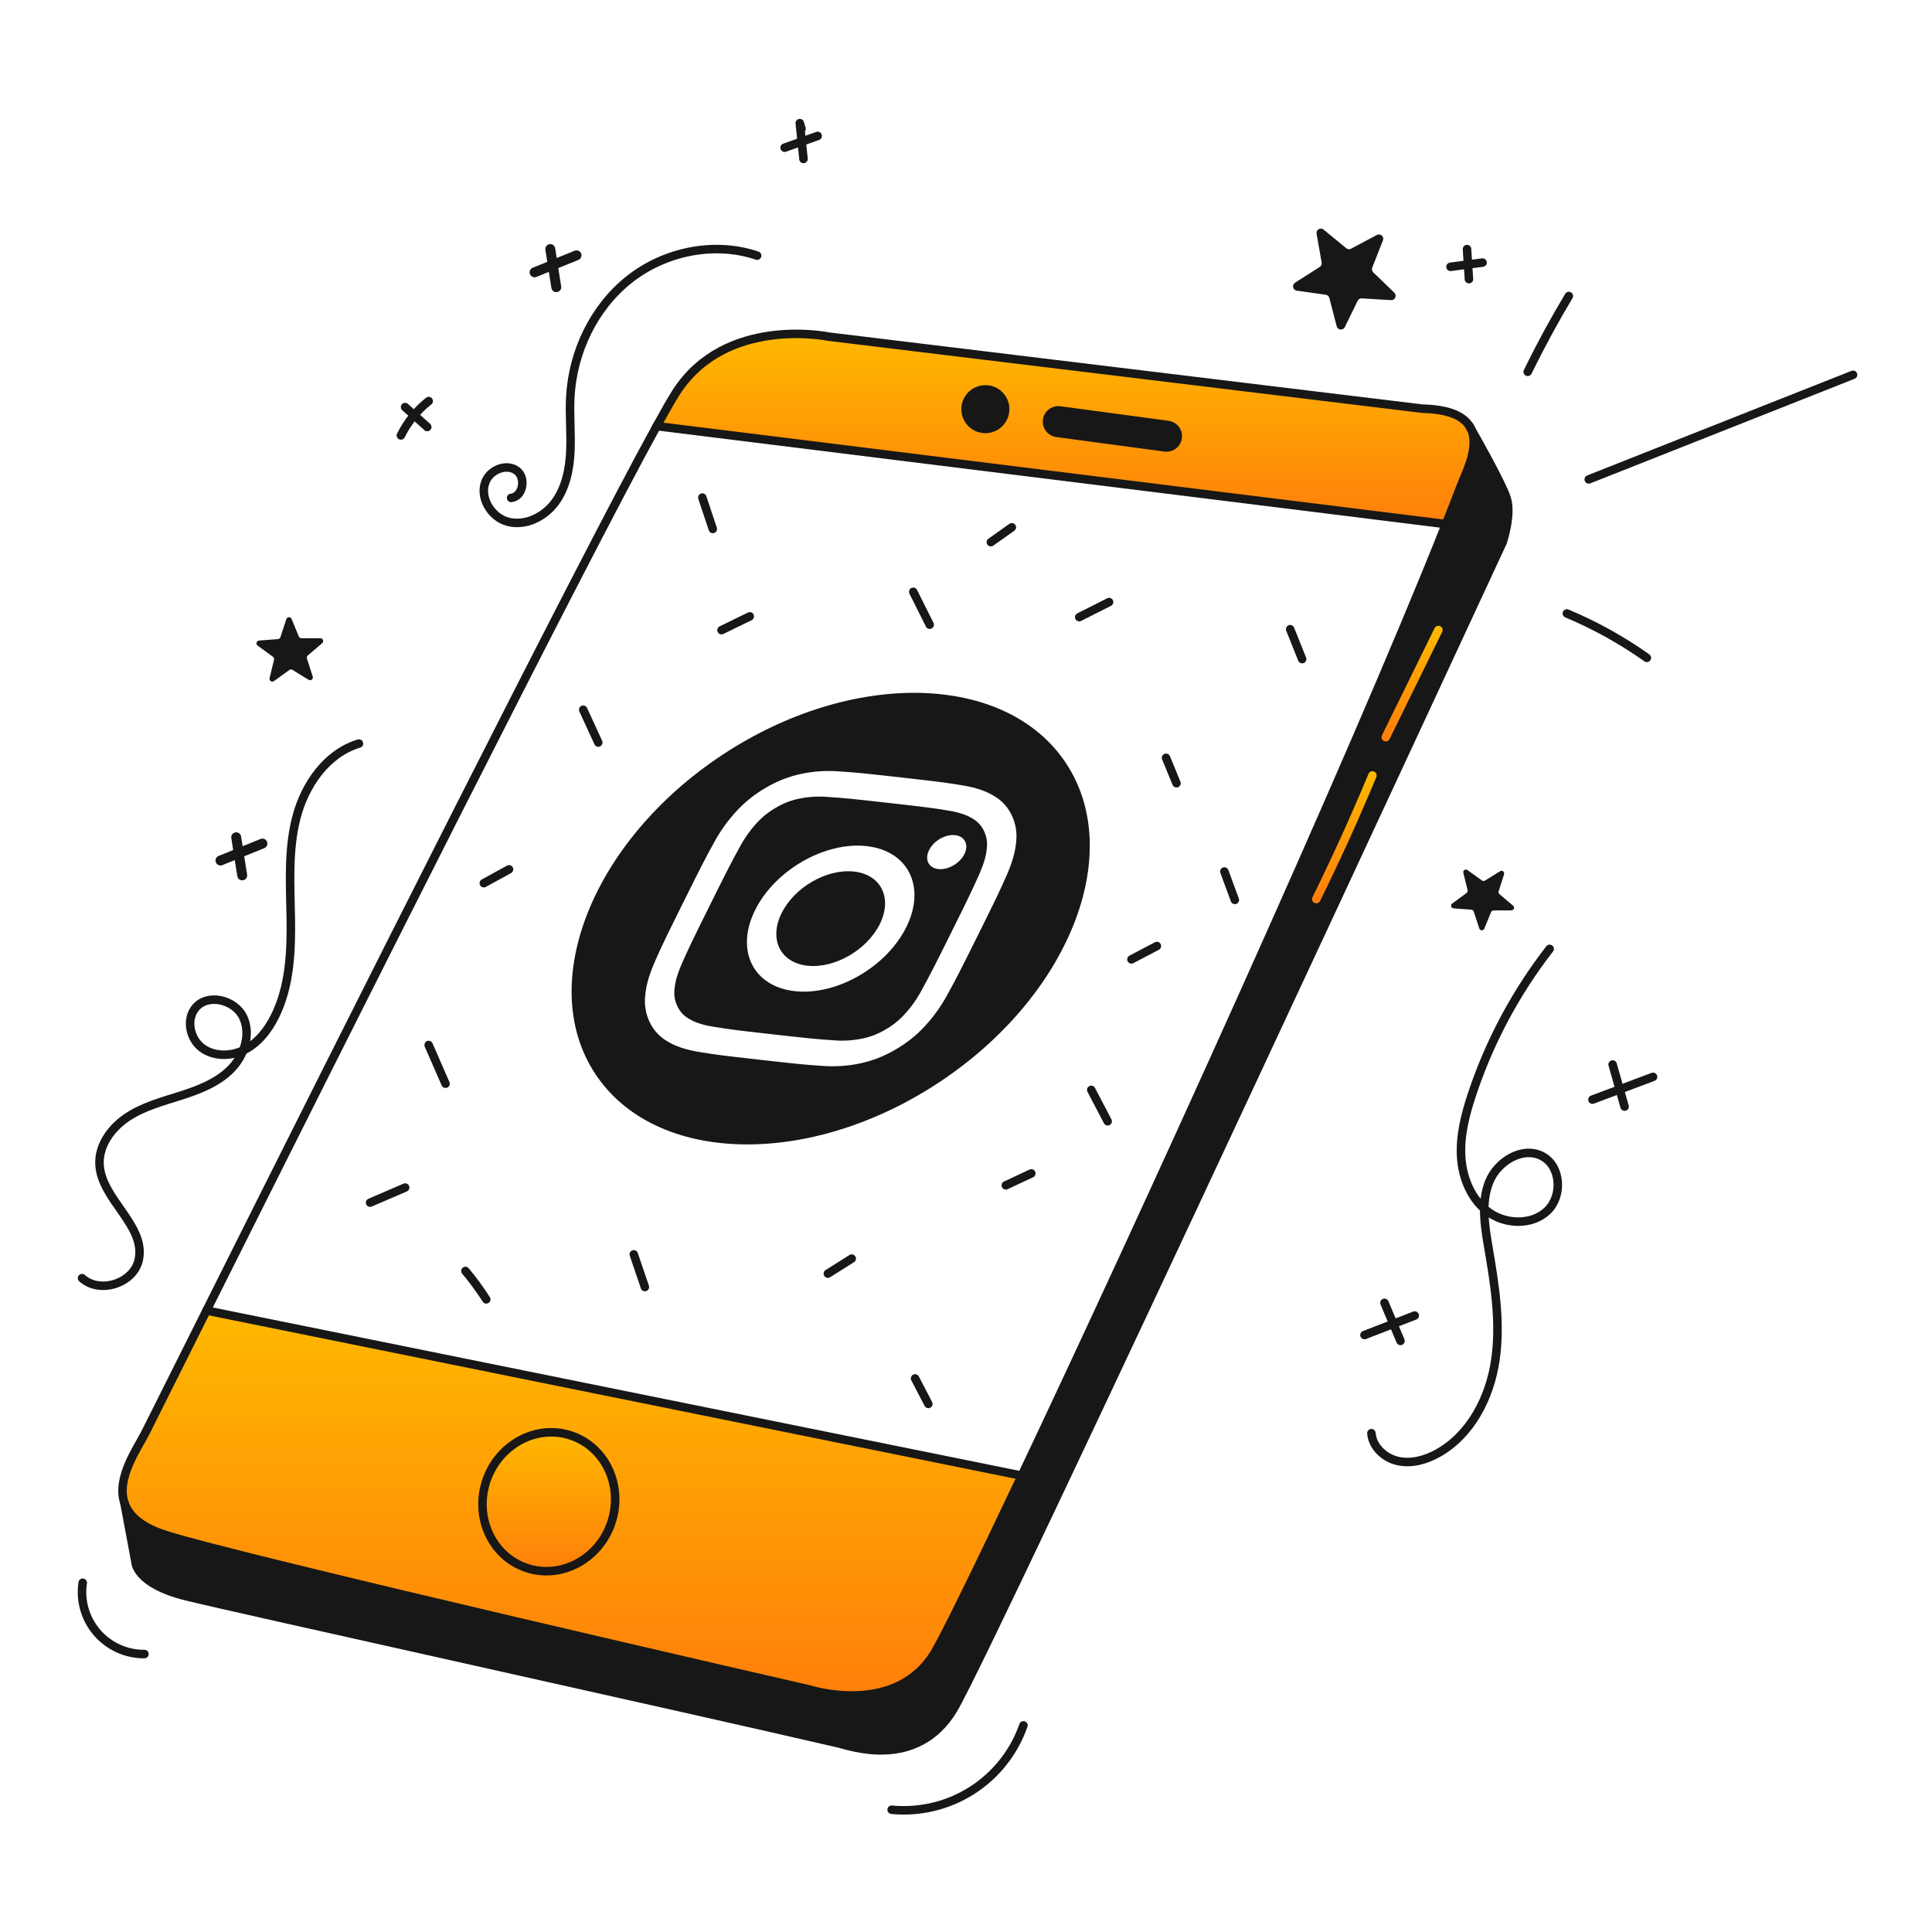 <svg width="960" height="960" viewBox="0 0 960 960" fill="none" xmlns="http://www.w3.org/2000/svg">
<g clip-path="url(#clip0_283_1342)">
<path fill-rule="evenodd" clip-rule="evenodd" d="M529.723 379.282C559.402 424.257 531.099 495.271 466.507 537.896C401.915 580.521 325.492 578.615 295.813 533.64C266.134 488.665 294.436 417.651 359.029 375.026C423.621 332.402 500.043 334.307 529.723 379.282ZM470.705 402.68C463.159 401.474 460.88 401.144 441.346 398.944L441.345 398.939C421.811 396.74 419.462 396.551 411.58 396.02C406.635 395.577 401.652 395.876 396.795 396.907C392.913 397.731 389.191 399.183 385.776 401.207C382.245 403.179 379.045 405.694 376.295 408.659C372.736 412.482 369.711 416.769 367.302 421.403C363.274 428.759 362.098 430.968 352.789 449.703C343.48 468.438 342.452 470.665 339.128 478.103C336.054 484.98 335.4 488.829 335.173 491.414C334.797 494.39 335.306 497.41 336.638 500.097C337.867 502.725 339.898 504.896 342.438 506.297C344.539 507.548 347.845 509.126 354.823 510.242C362.368 511.447 364.645 511.779 384.181 513.978C403.717 516.177 406.066 516.366 413.947 516.897C418.892 517.34 423.875 517.041 428.731 516.01C432.614 515.187 436.337 513.734 439.751 511.71C443.283 509.739 446.482 507.225 449.232 504.259C452.791 500.436 455.816 496.15 458.225 491.515C462.253 484.159 463.429 481.95 472.738 463.215C482.047 444.48 483.075 442.253 486.399 434.815C489.473 427.938 490.127 424.088 490.353 421.503C490.73 418.528 490.221 415.508 488.889 412.82C487.66 410.194 485.629 408.025 483.089 406.625C480.989 405.374 477.683 403.795 470.705 402.68ZM417.254 383.324C425.227 383.861 427.758 384.061 447.627 386.297L447.628 386.307C467.496 388.543 469.963 388.907 477.581 390.124C485.199 391.341 489.927 393.126 493.719 395.384C497.61 397.573 500.731 400.908 502.656 404.935C504.674 409.086 505.459 413.729 504.919 418.312C504.51 422.979 503.213 428.218 499.857 435.726C496.495 443.249 495.392 445.647 485.924 464.702C476.456 483.757 475.185 486.137 471.11 493.58C467.916 499.634 463.926 505.233 459.247 510.228C454.991 514.778 450.063 518.648 444.634 521.705C439.363 524.804 433.632 527.043 427.656 528.339C421.294 529.714 414.764 530.14 408.277 529.602C400.304 529.065 397.773 528.866 377.904 526.629C358.035 524.392 355.569 524.028 347.951 522.811C340.333 521.594 335.605 519.809 331.813 517.551C327.922 515.363 324.802 512.028 322.876 508C320.857 503.848 320.072 499.203 320.613 494.617C321.022 489.95 322.319 484.711 325.675 477.203C329.037 469.679 330.14 467.281 339.608 448.226C349.076 429.171 350.347 426.792 354.422 419.348C357.617 413.295 361.607 407.696 366.285 402.7C370.542 398.151 375.469 394.279 380.897 391.22C386.169 388.123 391.9 385.884 397.875 384.586C404.237 383.212 410.768 382.787 417.254 383.324ZM430.668 420.435C409.92 418.1 385.085 432.335 375.198 452.235C365.311 472.135 374.116 490.157 394.864 492.492C415.612 494.827 440.446 480.592 450.333 460.692C460.22 440.792 451.416 422.771 430.668 420.435ZM401.145 479.851C387.677 478.335 381.962 466.635 388.38 453.719C394.798 440.803 410.919 431.561 424.387 433.077C437.855 434.593 443.57 446.293 437.152 459.209C430.734 472.125 414.613 481.367 401.145 479.851ZM479.264 417.573C481.507 420.971 479.368 426.337 474.488 429.557C469.608 432.778 463.834 432.634 461.591 429.235C459.349 425.837 461.487 420.472 466.367 417.251C471.247 414.031 477.022 414.175 479.264 417.573Z" fill="#171717"/>
<path d="M748.65 247.541C751.301 255.833 746.662 269.441 746.662 269.441C746.662 269.441 492.571 817.73 473.744 849.29C455.553 879.779 421.976 867.482 416.844 866.297C328 845.723 118.2 799.51 92.664 793.207C67.45 786.987 67.281 776.242 67.281 775.96L61.837 746.811C63.924 752.973 69.664 758.586 81.707 762.52C118.207 774.465 402.247 839.504 402.247 839.504C402.247 839.504 445.371 853.436 464.62 820.917C469.627 812.47 485.661 779.753 507.688 733.245C567.128 607.778 670.243 381.878 718.472 260.417C721.193 253.577 723.732 247.077 726.087 240.917C728.456 234.741 735.281 221.894 730.811 212.882C733.829 218.153 746.323 240.265 748.65 247.541Z" fill="#171717"/>
<path d="M730.811 212.878C735.281 221.89 728.456 234.737 726.087 240.913C723.731 247.063 721.193 253.563 718.472 260.413L326.307 211.736C330.507 204.107 333.753 198.452 335.883 195.11C360.434 156.625 411.526 167.244 411.526 167.244L706.852 203.078C720.263 203.378 727.102 206.871 730.162 211.736L730.176 211.75C730.219 211.835 730.402 212.15 730.698 212.667C730.726 212.723 730.769 212.794 730.811 212.878ZM585.165 217.49C585.361 216.017 584.964 214.527 584.063 213.346C583.161 212.165 581.828 211.39 580.356 211.19L526.585 203.956C526.337 203.923 526.087 203.904 525.837 203.899C524.417 203.905 523.053 204.448 522.018 205.42C520.983 206.392 520.355 207.719 520.26 209.136C520.165 210.552 520.611 211.952 521.507 213.053C522.403 214.153 523.684 214.874 525.09 215.068L578.861 222.289C579.109 222.321 579.358 222.34 579.609 222.345C580.964 222.341 582.273 221.847 583.293 220.955C584.314 220.063 584.979 218.833 585.165 217.49V217.49ZM499.365 204.615C499.624 202.688 499.306 200.728 498.451 198.982C497.595 197.235 496.242 195.782 494.561 194.805C492.88 193.828 490.947 193.372 489.006 193.494C487.066 193.615 485.205 194.309 483.659 195.489C482.113 196.668 480.952 198.279 480.321 200.118C479.691 201.957 479.62 203.942 480.118 205.822C480.615 207.701 481.659 209.391 483.117 210.677C484.575 211.963 486.382 212.789 488.309 213.048C489.589 213.222 490.891 213.142 492.14 212.813C493.389 212.483 494.561 211.91 495.588 211.126C496.615 210.343 497.478 209.365 498.126 208.247C498.775 207.13 499.197 205.896 499.368 204.615H499.365Z" fill="url(#paint0_linear_283_1342)"/>
<path d="M580.356 211.186C581.772 211.366 583.065 212.08 583.972 213.182C584.879 214.284 585.331 215.691 585.236 217.115C585.141 218.539 584.505 219.873 583.459 220.844C582.414 221.815 581.036 222.351 579.609 222.341C579.359 222.335 579.109 222.317 578.861 222.285L525.09 215.064C523.684 214.869 522.404 214.149 521.508 213.048C520.611 211.947 520.166 210.547 520.261 209.131C520.355 207.715 520.983 206.387 522.018 205.415C523.053 204.444 524.417 203.9 525.837 203.895C526.087 203.9 526.337 203.919 526.585 203.952L580.356 211.186Z" fill="#171717"/>
<path d="M102.621 651.2L507.688 733.246C485.661 779.754 469.627 812.471 464.62 820.918C445.371 853.437 402.247 839.505 402.247 839.505C402.247 839.505 118.2 774.465 81.707 762.52C69.664 758.586 63.924 752.973 61.837 746.811C57.607 734.288 68.508 719.425 72.499 711.411C80.96 694.492 91.184 674.058 102.621 651.2ZM303.645 756.964C309.935 738.857 301.192 719.364 284.1 713.431C267.008 707.498 248.069 717.352 241.78 735.459C235.491 753.566 244.233 773.041 261.325 778.992C278.417 784.943 297.356 775.057 303.645 756.964Z" fill="url(#paint1_linear_283_1342)"/>
<path d="M490.935 193.573C492.86 193.833 494.664 194.659 496.121 195.944C497.577 197.23 498.619 198.919 499.115 200.797C499.612 202.675 499.541 204.658 498.911 206.496C498.281 208.333 497.12 209.943 495.576 211.121C494.031 212.299 492.172 212.993 490.233 213.115C488.294 213.236 486.363 212.781 484.683 211.805C483.003 210.83 481.65 209.378 480.795 207.634C479.94 205.89 479.621 203.931 479.879 202.006C480.05 200.725 480.471 199.491 481.12 198.374C481.768 197.257 482.63 196.279 483.657 195.496C484.684 194.712 485.856 194.139 487.105 193.809C488.353 193.479 489.655 193.399 490.935 193.573V193.573Z" fill="#171717"/>
<path d="M284.1 713.431C301.192 719.368 309.935 738.857 303.645 756.964C297.355 775.071 278.403 784.929 261.325 778.992C244.247 773.055 235.49 753.552 241.78 735.459C248.07 717.366 267.022 707.494 284.1 713.431Z" fill="url(#paint2_linear_283_1342)"/>
<path d="M730.7 212.667C730.545 212.357 730.362 212.046 730.178 211.75" stroke="#171717" stroke-width="4.231" stroke-linecap="round" stroke-linejoin="round"/>
<path d="M730.162 211.736C727.102 206.871 720.262 203.374 706.852 203.078L411.526 167.244C411.526 167.244 360.434 156.625 335.883 195.11C333.753 198.452 330.51 204.11 326.307 211.736C288.331 280.736 172.637 511.264 102.621 651.199C91.184 674.058 80.96 694.492 72.5 711.415C68.509 719.425 57.608 734.288 61.838 746.815C63.925 752.977 69.665 758.59 81.708 762.524C118.208 774.469 402.248 839.508 402.248 839.508C402.248 839.508 445.372 853.44 464.621 820.921C469.628 812.474 485.662 779.757 507.689 733.249C567.129 607.782 670.244 381.882 718.473 260.421C721.194 253.581 723.732 247.081 726.088 240.921C728.457 234.745 735.282 221.898 730.812 212.886" stroke="#171717" stroke-width="4.231" stroke-linecap="round" stroke-linejoin="round"/>
<path d="M61.837 746.811L67.281 775.96C67.281 776.242 67.45 786.987 92.664 793.207C118.2 799.51 328 845.723 416.843 866.3C421.976 867.485 455.553 879.782 473.743 849.293C492.57 817.733 746.661 269.445 746.661 269.445C746.661 269.445 751.3 255.836 748.649 247.545C746.322 240.269 733.828 218.157 730.81 212.882C730.768 212.798 730.725 212.727 730.697 212.671C730.397 212.149 730.218 211.839 730.175 211.754L730.161 211.74" stroke="#171717" stroke-width="4.231" stroke-linecap="round" stroke-linejoin="round"/>
<path d="M102.621 651.199L507.688 733.245" stroke="#171717" stroke-width="4.231" stroke-linecap="round" stroke-linejoin="round"/>
<path d="M326.307 211.736L718.472 260.417" stroke="#171717" stroke-width="4.231" stroke-linecap="round" stroke-linejoin="round"/>
<path d="M303.645 756.964C297.356 775.057 278.403 784.929 261.325 778.992C244.247 773.055 235.49 753.552 241.78 735.459C248.07 717.366 267.022 707.494 284.1 713.431C301.178 719.368 309.935 738.857 303.645 756.964Z" stroke="#171717" stroke-width="4.231" stroke-linecap="round" stroke-linejoin="round"/>
<path d="M499.368 204.615C499.111 206.543 498.288 208.352 497.003 209.812C495.718 211.272 494.029 212.318 492.149 212.817C490.269 213.317 488.284 213.248 486.443 212.619C484.603 211.99 482.99 210.829 481.81 209.283C480.629 207.738 479.934 205.876 479.812 203.935C479.689 201.994 480.145 200.061 481.122 198.379C482.099 196.697 483.553 195.343 485.299 194.487C487.046 193.632 489.007 193.314 490.935 193.573C492.214 193.744 493.447 194.165 494.563 194.812C495.68 195.459 496.657 196.32 497.441 197.346C498.224 198.371 498.797 199.541 499.128 200.789C499.459 202.036 499.54 203.336 499.368 204.615Z" stroke="#171717" stroke-width="4.231" stroke-linecap="round" stroke-linejoin="round"/>
<path d="M578.861 222.285L525.09 215.064C523.684 214.869 522.404 214.149 521.508 213.048C520.611 211.947 520.166 210.547 520.261 209.131C520.355 207.715 520.983 206.387 522.018 205.415C523.053 204.444 524.417 203.9 525.837 203.895C526.087 203.9 526.337 203.919 526.585 203.952L580.356 211.186C581.772 211.366 583.065 212.08 583.972 213.182C584.879 214.284 585.331 215.691 585.236 217.115C585.141 218.539 584.505 219.873 583.459 220.844C582.414 221.815 581.036 222.351 579.609 222.341C579.359 222.335 579.109 222.317 578.861 222.285V222.285Z" stroke="#171717" stroke-width="4.231" stroke-linecap="round" stroke-linejoin="round"/>
<path d="M71.765 821.888C67.311 821.923 62.901 820.991 58.843 819.155C54.784 817.32 51.172 814.625 48.257 811.257C45.342 807.888 43.193 803.927 41.958 799.647C40.724 795.367 40.433 790.87 41.107 786.467" stroke="#171717" stroke-width="4.231" stroke-linecap="round" stroke-linejoin="round"/>
<path d="M443.051 899.251C457.082 900.602 471.161 897.206 483.035 889.608C494.908 882.01 503.889 870.648 508.541 857.342" stroke="#171717" stroke-width="4.231" stroke-linecap="round" stroke-linejoin="round"/>
<path d="M178.352 369.474C162.3 374.299 151.493 389.96 147.282 406.183C143.071 422.406 144.213 439.457 144.489 456.215C144.765 472.973 143.996 490.372 136.442 505.334C133.063 512.027 128.175 518.234 121.494 521.634C114.813 525.034 106.146 525.134 100.202 520.568C94.258 516.002 92.37 506.392 97.227 500.681C103.371 493.455 116.638 496.774 120.771 505.311C124.904 513.848 121.376 524.555 114.691 531.284C108.006 538.013 98.813 541.552 89.775 544.43C80.737 547.308 71.391 549.788 63.461 554.992C55.531 560.196 49.105 568.836 49.438 578.315C50.056 595.9 72.594 608.743 68.952 625.957C66.478 637.648 49.636 643.116 40.767 635.108" stroke="#171717" stroke-width="4.231" stroke-linecap="round" stroke-linejoin="round"/>
<path d="M770.01 471.5C753.111 493.27 740.048 517.762 731.382 543.923C728.064 553.956 725.382 564.423 726.048 574.972C726.714 585.521 731.175 596.25 739.765 602.405C748.355 608.56 761.356 608.881 768.965 601.545C776.574 594.209 775.671 579.398 766.308 574.499C756.567 569.399 744.081 577.054 739.98 587.255C735.879 597.456 737.715 608.955 739.566 619.791C742.733 638.331 745.776 657.254 743.033 675.861C740.29 694.468 730.813 713.034 714.362 722.152C708.382 725.467 701.344 727.445 694.662 725.979C687.98 724.513 681.954 718.96 681.443 712.142" stroke="#171717" stroke-width="4.231" stroke-linecap="round" stroke-linejoin="round"/>
<path d="M695.9 666.291L687.936 647.378" stroke="#171717" stroke-width="4.231" stroke-linecap="round" stroke-linejoin="round"/>
<path d="M678 663.374L702.988 653.684" stroke="#171717" stroke-width="4.231" stroke-linecap="round" stroke-linejoin="round"/>
<path d="M807.242 549.865L801.308 528.95" stroke="#171717" stroke-width="4.231" stroke-linecap="round" stroke-linejoin="round"/>
<path d="M791.29 546.393L821.39 535.088" stroke="#171717" stroke-width="4.231" stroke-linecap="round" stroke-linejoin="round"/>
<path d="M376.213 127.017C354.952 119.824 330.319 124.904 312.713 138.824C295.107 152.744 284.6 174.8 283.387 197.209C282.904 206.177 283.812 215.173 283.416 224.145C283.02 233.117 281.171 242.357 275.845 249.588C270.519 256.819 261.082 261.537 252.393 259.268C243.704 256.999 237.593 246.346 241.709 238.368C244.437 233.081 251.957 230.346 256.756 233.868C261.555 237.39 259.886 246.821 253.967 247.414" stroke="#171717" stroke-width="4.231" stroke-linecap="round" stroke-linejoin="round"/>
<path d="M276.417 142.69L273.431 123.763" stroke="#171717" stroke-width="4.93" stroke-linecap="round" stroke-linejoin="round"/>
<path d="M265.628 135.309L286.462 126.878" stroke="#171717" stroke-width="4.93" stroke-linecap="round" stroke-linejoin="round"/>
<path d="M212.293 212.168L201.286 202.278" stroke="#171717" stroke-width="4.231" stroke-linecap="round" stroke-linejoin="round"/>
<path d="M199.208 216.371C202.471 209.72 207.188 203.888 213.008 199.305" stroke="#171717" stroke-width="4.231" stroke-linecap="round" stroke-linejoin="round"/>
<path d="M399.254 78.982L397.41 61.182L398.258 64.055" stroke="#171717" stroke-width="4.231" stroke-linecap="round" stroke-linejoin="round"/>
<path d="M729.907 138.7L728.951 123.766" stroke="#171717" stroke-width="4.231" stroke-linecap="round" stroke-linejoin="round"/>
<path d="M720.76 132.581L736.672 130.476" stroke="#171717" stroke-width="4.231" stroke-linecap="round" stroke-linejoin="round"/>
<path d="M759.112 184.745C765.39 171.914 772.199 159.361 779.539 147.088" stroke="#171717" stroke-width="4.231" stroke-linecap="round" stroke-linejoin="round"/>
<path d="M789.448 238.206L920.767 186.243" stroke="#171717" stroke-width="4.231" stroke-linecap="round" stroke-linejoin="round"/>
<path d="M778.568 304.823C792.586 310.694 805.913 318.091 818.309 326.881" stroke="#171717" stroke-width="4.231" stroke-linecap="round" stroke-linejoin="round"/>
<path d="M647.026 327.505L641.08 312.64" stroke="#171717" stroke-width="4.212" stroke-linecap="round" stroke-linejoin="round"/>
<path d="M536.261 306.651L551.097 299.162" stroke="#171717" stroke-width="4.212" stroke-linecap="round" stroke-linejoin="round"/>
<path d="M584.594 389.194L579.394 376.559" stroke="#171717" stroke-width="4.212" stroke-linecap="round" stroke-linejoin="round"/>
<path d="M461.959 310.411L453.783 294.059" stroke="#171717" stroke-width="4.212" stroke-linecap="round" stroke-linejoin="round"/>
<path d="M358.521 313.124L372.56 306.265" stroke="#171717" stroke-width="4.212" stroke-linecap="round" stroke-linejoin="round"/>
<path d="M354.189 262.843L348.989 247.235" stroke="#171717" stroke-width="4.212" stroke-linecap="round" stroke-linejoin="round"/>
<path d="M297.289 368.975L289.789 352.653" stroke="#171717" stroke-width="4.212" stroke-linecap="round" stroke-linejoin="round"/>
<path d="M240.4 438.851L252.933 431.976" stroke="#171717" stroke-width="4.212" stroke-linecap="round" stroke-linejoin="round"/>
<path d="M221.378 538.486L212.99 519.254" stroke="#171717" stroke-width="4.212" stroke-linecap="round" stroke-linejoin="round"/>
<path d="M320.44 639.517L314.916 623.275" stroke="#171717" stroke-width="4.212" stroke-linecap="round" stroke-linejoin="round"/>
<path d="M411.351 632.871L423.213 625.392" stroke="#171717" stroke-width="4.212" stroke-linecap="round" stroke-linejoin="round"/>
<path d="M461.289 697.6L454.689 684.922" stroke="#171717" stroke-width="4.212" stroke-linecap="round" stroke-linejoin="round"/>
<path d="M499.8 588.979L512.451 583.066" stroke="#171717" stroke-width="4.212" stroke-linecap="round" stroke-linejoin="round"/>
<path d="M550.405 557.167L542.229 541.559" stroke="#171717" stroke-width="4.212" stroke-linecap="round" stroke-linejoin="round"/>
<path d="M562.2 476.708L574.859 470.066" stroke="#171717" stroke-width="4.212" stroke-linecap="round" stroke-linejoin="round"/>
<path d="M613.58 447.167L608.38 433.046" stroke="#171717" stroke-width="4.212" stroke-linecap="round" stroke-linejoin="round"/>
<path d="M492.338 269.4L502.775 262.013" stroke="#171717" stroke-width="4.212" stroke-linecap="round" stroke-linejoin="round"/>
<path d="M389.889 73.386L406.279 67.548" stroke="#171717" stroke-width="4.231" stroke-linecap="round" stroke-linejoin="round"/>
<path d="M688.583 366.305L714.722 313.042" stroke="url(#paint3_linear_283_1342)" stroke-width="4.212" stroke-linecap="round" stroke-linejoin="round"/>
<path d="M654.05 446.777C664.001 426.596 673.299 406.109 681.942 385.317" stroke="url(#paint4_linear_283_1342)" stroke-width="4.212" stroke-linecap="round" stroke-linejoin="round"/>
<path d="M183.9 597.588L201.321 590.088" stroke="#171717" stroke-width="4.212" stroke-linecap="round" stroke-linejoin="round"/>
<path d="M241.64 645.659C238.478 640.738 235.013 636.017 231.267 631.524" stroke="#171717" stroke-width="4.212" stroke-linecap="round" stroke-linejoin="round"/>
<path d="M120.349 434.973L117.363 416.047" stroke="#171717" stroke-width="4.93" stroke-linecap="round" stroke-linejoin="round"/>
<path d="M109.559 427.593L130.394 419.162" stroke="#171717" stroke-width="4.93" stroke-linecap="round" stroke-linejoin="round"/>
<path d="M745.062 444.281L751.856 450.035C752.061 450.208 752.208 450.441 752.277 450.7C752.346 450.96 752.333 451.235 752.242 451.487C752.15 451.74 751.983 451.958 751.763 452.112C751.543 452.267 751.281 452.351 751.013 452.352L742.113 452.398C741.853 452.399 741.599 452.478 741.384 452.623C741.169 452.769 741.002 452.974 740.904 453.215L737.531 461.454C737.429 461.702 737.253 461.914 737.028 462.06C736.802 462.205 736.537 462.279 736.269 462.269C736 462.26 735.741 462.169 735.526 462.008C735.311 461.847 735.15 461.624 735.066 461.369L732.272 452.916C732.19 452.669 732.037 452.452 731.833 452.291C731.628 452.131 731.38 452.035 731.121 452.016L722.243 451.355C721.975 451.335 721.719 451.233 721.511 451.064C721.302 450.894 721.151 450.665 721.076 450.406C721.002 450.148 721.009 449.873 721.096 449.619C721.183 449.365 721.345 449.143 721.562 448.984L728.738 443.714C728.947 443.56 729.106 443.348 729.195 443.104C729.284 442.86 729.299 442.595 729.238 442.343L727.12 433.7C727.056 433.439 727.073 433.165 727.17 432.914C727.267 432.663 727.438 432.448 727.661 432.298C727.884 432.148 728.147 432.069 728.416 432.073C728.685 432.077 728.946 432.164 729.164 432.321L736.393 437.521C736.604 437.673 736.855 437.758 737.115 437.767C737.374 437.776 737.631 437.708 737.852 437.571L745.423 432.888C745.651 432.747 745.918 432.679 746.186 432.694C746.454 432.708 746.711 432.805 746.923 432.97C747.135 433.136 747.291 433.362 747.37 433.618C747.449 433.875 747.448 434.15 747.367 434.406L744.659 442.887C744.582 443.133 744.579 443.397 744.651 443.644C744.722 443.892 744.865 444.114 745.062 444.281V444.281Z" fill="#171717"/>
<path d="M674.612 149.463L668.221 162.555C668.028 162.95 667.719 163.276 667.336 163.491C666.952 163.705 666.512 163.796 666.074 163.753C665.637 163.709 665.223 163.533 664.889 163.247C664.555 162.961 664.317 162.58 664.206 162.155L660.549 148.055C660.443 147.643 660.216 147.272 659.899 146.989C659.582 146.706 659.188 146.524 658.767 146.465L644.341 144.432C643.906 144.37 643.5 144.177 643.178 143.878C642.856 143.578 642.633 143.188 642.54 142.758C642.447 142.329 642.488 141.881 642.656 141.475C642.825 141.069 643.114 140.725 643.485 140.489L655.766 132.654C656.125 132.425 656.407 132.095 656.579 131.706C656.75 131.317 656.802 130.886 656.728 130.467L654.2 116.114C654.124 115.681 654.182 115.234 654.367 114.835C654.552 114.436 654.854 114.104 655.234 113.882C655.614 113.66 656.053 113.56 656.491 113.596C656.93 113.631 657.347 113.8 657.686 114.08L668.933 123.34C669.261 123.61 669.662 123.777 670.085 123.819C670.508 123.862 670.934 123.778 671.309 123.579L684.175 116.744C684.563 116.538 685.005 116.455 685.442 116.508C685.878 116.561 686.288 116.746 686.616 117.038C686.944 117.331 687.174 117.717 687.276 118.145C687.378 118.572 687.347 119.021 687.186 119.43L681.855 132.988C681.699 133.383 681.665 133.816 681.755 134.232C681.845 134.647 682.056 135.026 682.362 135.322L692.838 145.446C693.154 145.751 693.369 146.146 693.454 146.578C693.539 147.009 693.489 147.456 693.312 147.859C693.135 148.261 692.839 148.6 692.464 148.829C692.088 149.058 691.652 149.166 691.213 149.14L676.672 148.259C676.248 148.234 675.826 148.335 675.46 148.549C675.093 148.763 674.798 149.081 674.612 149.463V149.463Z" fill="#171717"/>
<path d="M152.5 327.2L155.4 336.175C155.487 336.445 155.489 336.737 155.406 337.009C155.323 337.281 155.159 337.521 154.935 337.697C154.711 337.873 154.439 337.976 154.155 337.993C153.871 338.009 153.588 337.938 153.346 337.79L145.309 332.853C145.074 332.709 144.802 332.638 144.527 332.648C144.252 332.659 143.987 332.75 143.764 332.912L136.123 338.44C135.892 338.607 135.616 338.699 135.331 338.704C135.046 338.709 134.767 338.627 134.53 338.468C134.294 338.31 134.112 338.083 134.008 337.817C133.905 337.552 133.885 337.261 133.952 336.985L136.164 327.817C136.228 327.549 136.212 327.268 136.117 327.01C136.022 326.751 135.853 326.527 135.631 326.365L128.012 320.806C127.782 320.638 127.609 320.404 127.516 320.135C127.423 319.866 127.415 319.574 127.492 319.301C127.57 319.027 127.73 318.783 127.95 318.603C128.171 318.423 128.441 318.314 128.725 318.293L138.125 317.563C138.399 317.541 138.661 317.439 138.878 317.269C139.094 317.099 139.255 316.868 139.341 316.607L142.273 307.643C142.361 307.372 142.53 307.135 142.758 306.964C142.985 306.792 143.259 306.695 143.543 306.684C143.828 306.673 144.109 306.749 144.348 306.903C144.588 307.056 144.775 307.28 144.884 307.543L148.484 316.26C148.589 316.514 148.767 316.732 148.996 316.885C149.225 317.038 149.493 317.12 149.769 317.121L159.2 317.14C159.484 317.14 159.762 317.228 159.995 317.391C160.229 317.554 160.406 317.785 160.504 318.052C160.602 318.319 160.616 318.61 160.544 318.885C160.472 319.161 160.317 319.407 160.1 319.592L152.921 325.71C152.712 325.889 152.56 326.126 152.486 326.391C152.411 326.656 152.416 326.937 152.5 327.2V327.2Z" fill="#171717"/>
</g>
<defs>
<linearGradient id="paint0_linear_283_1342" x1="529.301" y1="165.901" x2="529.301" y2="260.413" gradientUnits="userSpaceOnUse">
<stop stop-color="#FFB800"/>
<stop offset="1" stop-color="#FF7F0A"/>
</linearGradient>
<linearGradient id="paint1_linear_283_1342" x1="284.283" y1="651.2" x2="284.283" y2="842.472" gradientUnits="userSpaceOnUse">
<stop stop-color="#FFB800"/>
<stop offset="1" stop-color="#FF7F0A"/>
</linearGradient>
<linearGradient id="paint2_linear_283_1342" x1="272.714" y1="711.705" x2="272.714" y2="780.72" gradientUnits="userSpaceOnUse">
<stop stop-color="#FFB800"/>
<stop offset="1" stop-color="#FF7F0A"/>
</linearGradient>
<linearGradient id="paint3_linear_283_1342" x1="701.652" y1="313.042" x2="701.652" y2="366.305" gradientUnits="userSpaceOnUse">
<stop stop-color="#FFB800"/>
<stop offset="1" stop-color="#FF7F0A"/>
</linearGradient>
<linearGradient id="paint4_linear_283_1342" x1="667.996" y1="385.317" x2="667.996" y2="446.777" gradientUnits="userSpaceOnUse">
<stop stop-color="#FFB800"/>
<stop offset="1" stop-color="#FF7F0A"/>
</linearGradient>
<clipPath id="clip0_283_1342">
<rect width="885" height="843" fill="white" transform="translate(38 59)"/>
</clipPath>
</defs>
</svg>
